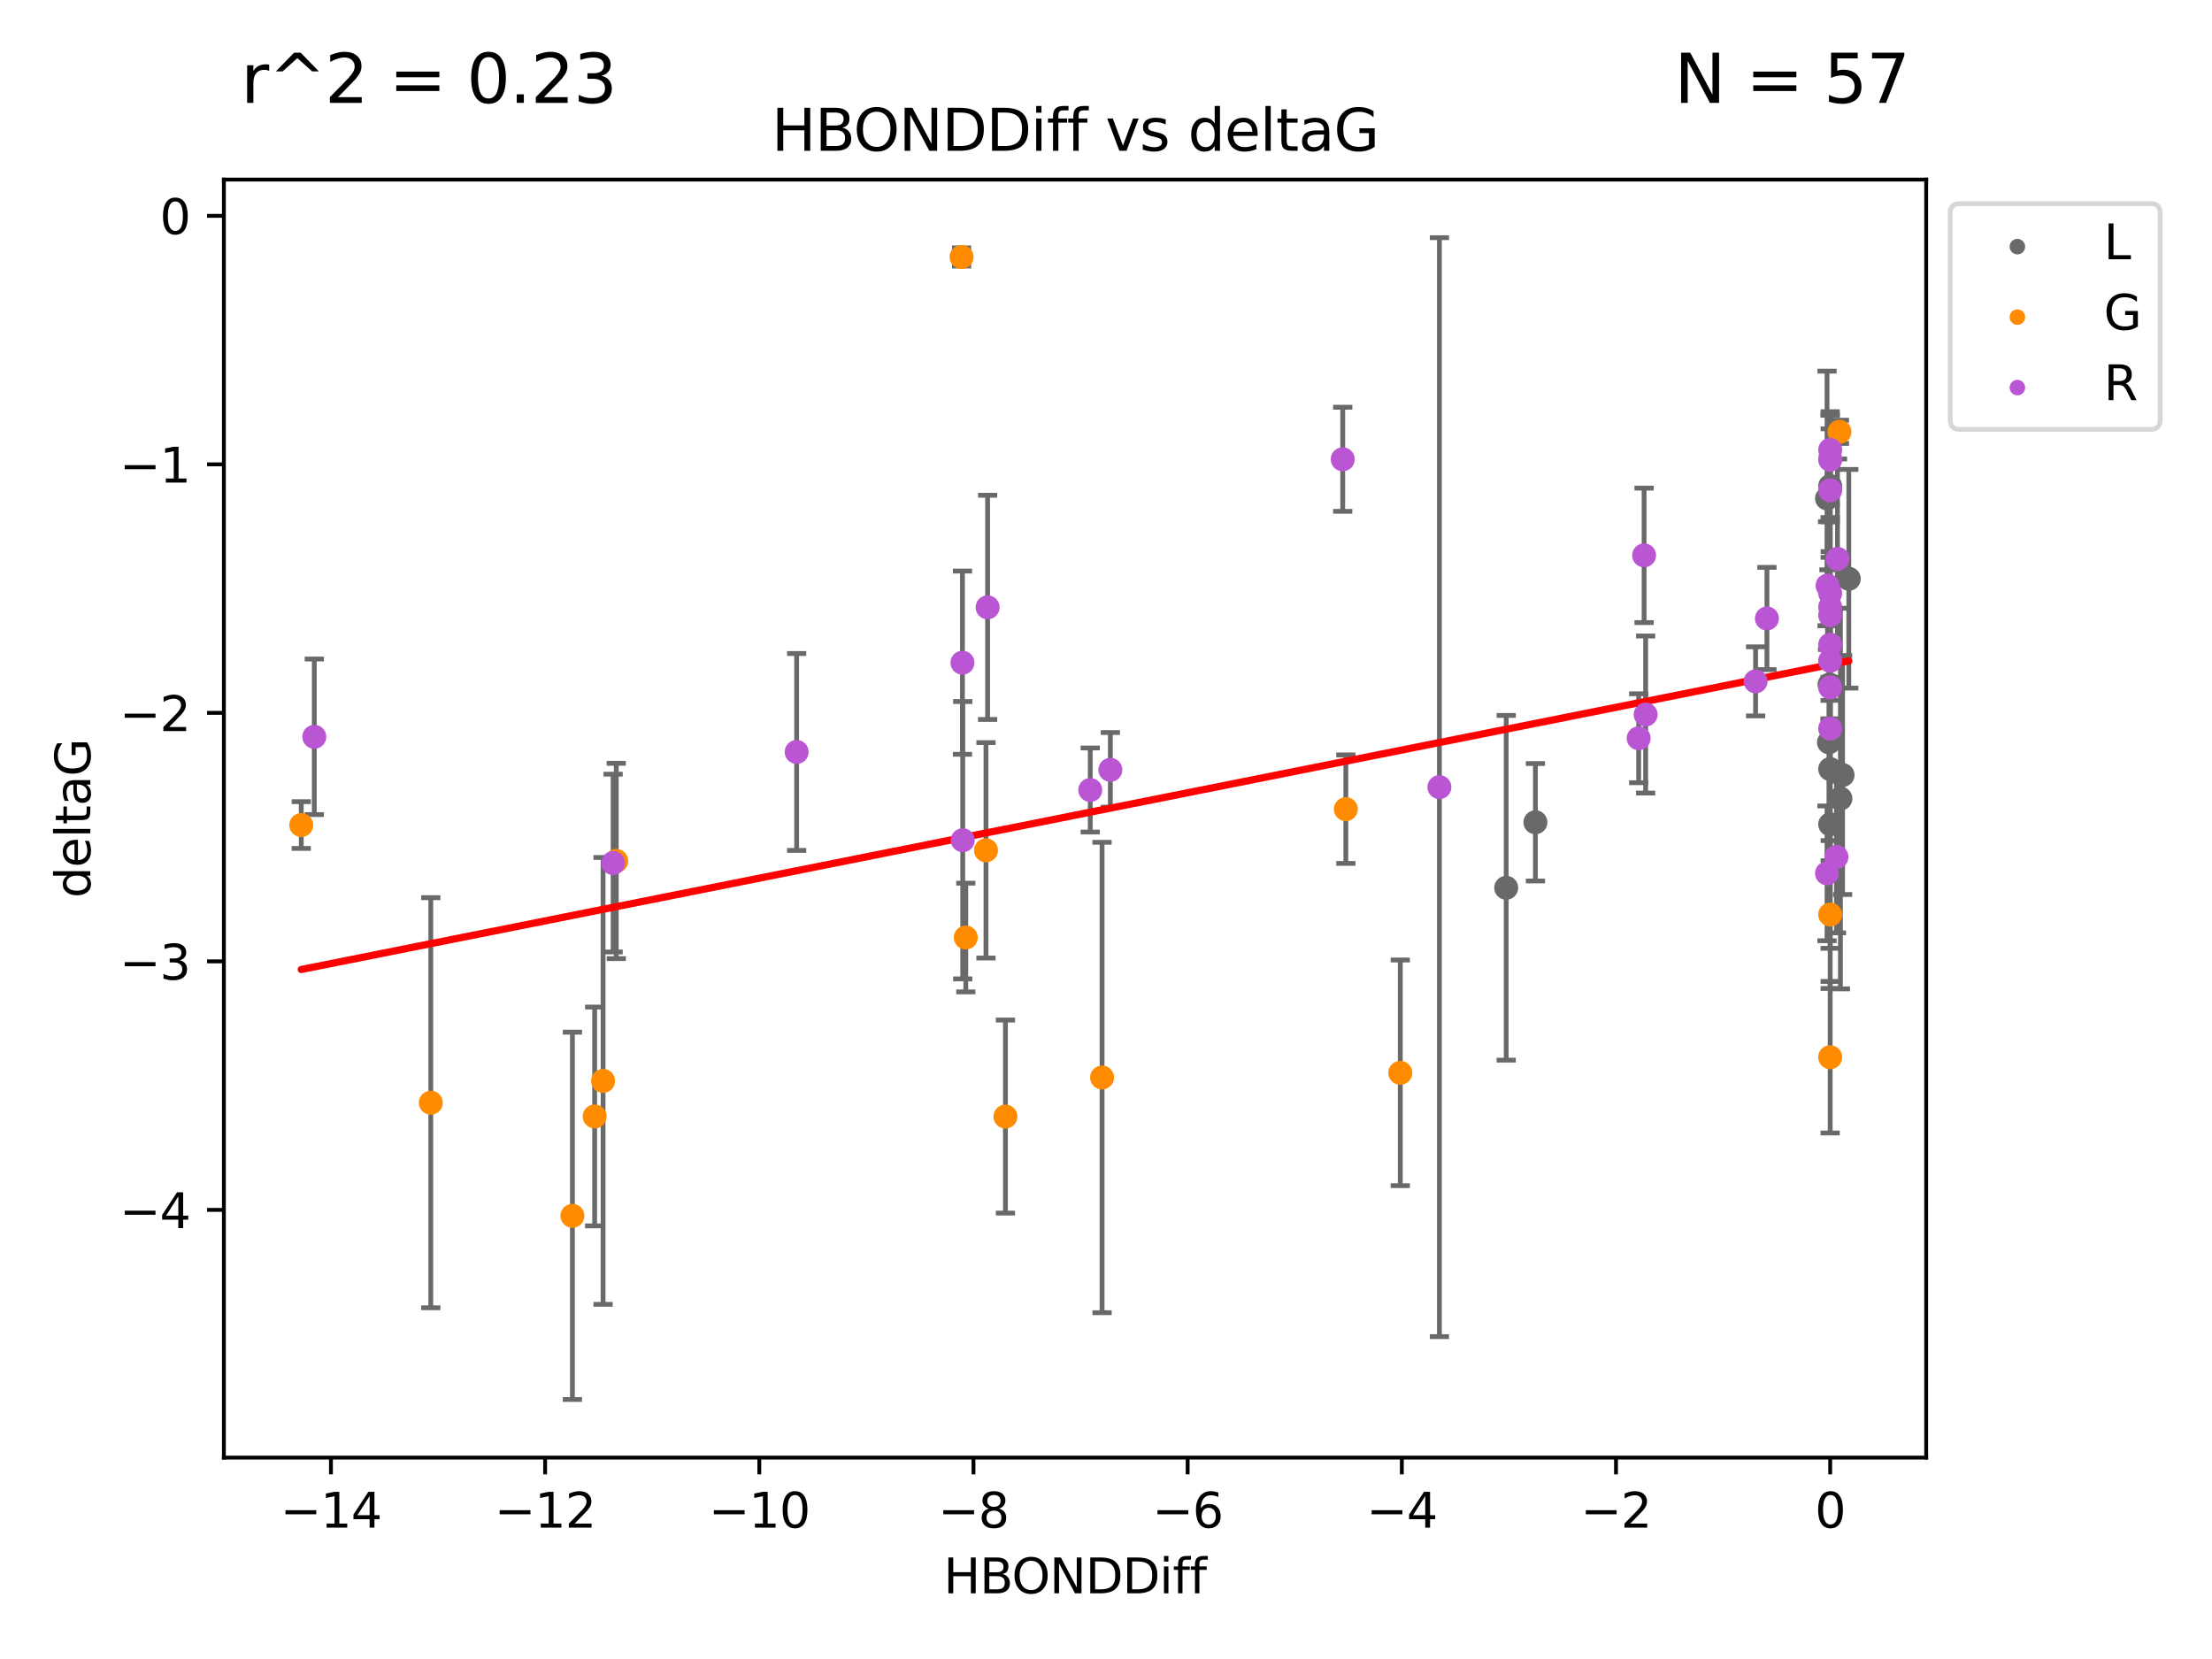 <?xml version="1.0" encoding="utf-8" standalone="no"?>
<!DOCTYPE svg PUBLIC "-//W3C//DTD SVG 1.1//EN"
  "http://www.w3.org/Graphics/SVG/1.1/DTD/svg11.dtd">
<svg xmlns:xlink="http://www.w3.org/1999/xlink" width="460.8pt" height="345.6pt" viewBox="0 0 460.8 345.6" xmlns="http://www.w3.org/2000/svg" version="1.1">
 <defs>
  <style type="text/css">*{stroke-linejoin: round; stroke-linecap: butt}</style>
 </defs>
 <g id="figure_1">
  <g id="patch_1">
   <path d="M 0 345.6 
L 460.8 345.6 
L 460.8 0 
L 0 0 
z
" style="fill: #ffffff"/>
  </g>
  <g id="axes_1">
   <g id="patch_2">
    <path d="M 46.64 303.64 
L 401.26 303.64 
L 401.26 37.411 
L 46.64 37.411 
z
" style="fill: #ffffff"/>
   </g>
   <g id="PathCollection_1">
    <defs>
     <path id="m64e6603719" d="M 0 1.118 
C 0.297 1.118 0.581 1 0.791 0.791 
C 1 0.581 1.118 0.297 1.118 0 
C 1.118 -0.297 1 -0.581 0.791 -0.791 
C 0.581 -1 0.297 -1.118 0 -1.118 
C -0.297 -1.118 -0.581 -1 -0.791 -0.791 
C -1 -0.581 -1.118 -0.297 -1.118 0 
C -1.118 0.297 -1 0.581 -0.791 0.791 
C -0.581 1 -0.297 1.118 0 1.118 
z
" style="stroke: #696969"/>
    </defs>
    <g clip-path="url(#p34707b7dec)">
     <use xlink:href="#m64e6603719" x="319.855" y="171.295" style="fill: #696969; stroke: #696969"/>
     <use xlink:href="#m64e6603719" x="381.261" y="160.206" style="fill: #696969; stroke: #696969"/>
     <use xlink:href="#m64e6603719" x="383.394" y="166.355" style="fill: #696969; stroke: #696969"/>
     <use xlink:href="#m64e6603719" x="313.771" y="184.942" style="fill: #696969; stroke: #696969"/>
     <use xlink:href="#m64e6603719" x="380.606" y="103.833" style="fill: #696969; stroke: #696969"/>
     <use xlink:href="#m64e6603719" x="381.005" y="154.643" style="fill: #696969; stroke: #696969"/>
     <use xlink:href="#m64e6603719" x="385.141" y="120.568" style="fill: #696969; stroke: #696969"/>
     <use xlink:href="#m64e6603719" x="381.261" y="171.721" style="fill: #696969; stroke: #696969"/>
     <use xlink:href="#m64e6603719" x="381.261" y="101.253" style="fill: #696969; stroke: #696969"/>
     <use xlink:href="#m64e6603719" x="381.123" y="142.601" style="fill: #696969; stroke: #696969"/>
     <use xlink:href="#m64e6603719" x="383.843" y="161.448" style="fill: #696969; stroke: #696969"/>
    </g>
   </g>
   <g id="PathCollection_2">
    <defs>
     <path id="m911e30dcdd" d="M 0 1.118 
C 0.297 1.118 0.581 1 0.791 0.791 
C 1 0.581 1.118 0.297 1.118 0 
C 1.118 -0.297 1 -0.581 0.791 -0.791 
C 0.581 -1 0.297 -1.118 0 -1.118 
C -0.297 -1.118 -0.581 -1 -0.791 -0.791 
C -1 -0.581 -1.118 -0.297 -1.118 0 
C -1.118 0.297 -1 0.581 -0.791 0.791 
C -0.581 1 -0.297 1.118 0 1.118 
z
" style="stroke: #ff8c00"/>
    </defs>
    <g clip-path="url(#p34707b7dec)">
     <use xlink:href="#m911e30dcdd" x="119.245" y="253.277" style="fill: #ff8c00; stroke: #ff8c00"/>
     <use xlink:href="#m911e30dcdd" x="89.746" y="229.715" style="fill: #ff8c00; stroke: #ff8c00"/>
     <use xlink:href="#m911e30dcdd" x="123.878" y="232.582" style="fill: #ff8c00; stroke: #ff8c00"/>
     <use xlink:href="#m911e30dcdd" x="201.193" y="195.305" style="fill: #ff8c00; stroke: #ff8c00"/>
     <use xlink:href="#m911e30dcdd" x="209.452" y="232.601" style="fill: #ff8c00; stroke: #ff8c00"/>
     <use xlink:href="#m911e30dcdd" x="205.398" y="177.138" style="fill: #ff8c00; stroke: #ff8c00"/>
     <use xlink:href="#m911e30dcdd" x="280.364" y="168.563" style="fill: #ff8c00; stroke: #ff8c00"/>
     <use xlink:href="#m911e30dcdd" x="128.38" y="179.353" style="fill: #ff8c00; stroke: #ff8c00"/>
     <use xlink:href="#m911e30dcdd" x="125.634" y="225.172" style="fill: #ff8c00; stroke: #ff8c00"/>
     <use xlink:href="#m911e30dcdd" x="229.581" y="224.464" style="fill: #ff8c00; stroke: #ff8c00"/>
     <use xlink:href="#m911e30dcdd" x="381.261" y="190.515" style="fill: #ff8c00; stroke: #ff8c00"/>
     <use xlink:href="#m911e30dcdd" x="200.312" y="53.537" style="fill: #ff8c00; stroke: #ff8c00"/>
     <use xlink:href="#m911e30dcdd" x="62.759" y="171.874" style="fill: #ff8c00; stroke: #ff8c00"/>
     <use xlink:href="#m911e30dcdd" x="291.703" y="223.491" style="fill: #ff8c00; stroke: #ff8c00"/>
     <use xlink:href="#m911e30dcdd" x="383.193" y="89.954" style="fill: #ff8c00; stroke: #ff8c00"/>
     <use xlink:href="#m911e30dcdd" x="381.261" y="220.235" style="fill: #ff8c00; stroke: #ff8c00"/>
     <use xlink:href="#m911e30dcdd" x="381.261" y="95.543" style="fill: #ff8c00; stroke: #ff8c00"/>
    </g>
   </g>
   <g id="PathCollection_3">
    <defs>
     <path id="m3fd7ccab0d" d="M 0 1.118 
C 0.297 1.118 0.581 1 0.791 0.791 
C 1 0.581 1.118 0.297 1.118 0 
C 1.118 -0.297 1 -0.581 0.791 -0.791 
C 0.581 -1 0.297 -1.118 0 -1.118 
C -0.297 -1.118 -0.581 -1 -0.791 -0.791 
C -1 -0.581 -1.118 -0.297 -1.118 0 
C -1.118 0.297 -1 0.581 -0.791 0.791 
C -0.581 1 -0.297 1.118 0 1.118 
z
" style="stroke: #ba55d3"/>
    </defs>
    <g clip-path="url(#p34707b7dec)">
     <use xlink:href="#m3fd7ccab0d" x="165.957" y="156.647" style="fill: #ba55d3; stroke: #ba55d3"/>
     <use xlink:href="#m3fd7ccab0d" x="381.261" y="151.776" style="fill: #ba55d3; stroke: #ba55d3"/>
     <use xlink:href="#m3fd7ccab0d" x="127.724" y="179.791" style="fill: #ba55d3; stroke: #ba55d3"/>
     <use xlink:href="#m3fd7ccab0d" x="205.737" y="126.523" style="fill: #ba55d3; stroke: #ba55d3"/>
     <use xlink:href="#m3fd7ccab0d" x="299.855" y="163.978" style="fill: #ba55d3; stroke: #ba55d3"/>
     <use xlink:href="#m3fd7ccab0d" x="200.557" y="175.031" style="fill: #ba55d3; stroke: #ba55d3"/>
     <use xlink:href="#m3fd7ccab0d" x="368.086" y="128.839" style="fill: #ba55d3; stroke: #ba55d3"/>
     <use xlink:href="#m3fd7ccab0d" x="381.261" y="134.289" style="fill: #ba55d3; stroke: #ba55d3"/>
     <use xlink:href="#m3fd7ccab0d" x="341.367" y="153.79" style="fill: #ba55d3; stroke: #ba55d3"/>
     <use xlink:href="#m3fd7ccab0d" x="227.12" y="164.573" style="fill: #ba55d3; stroke: #ba55d3"/>
     <use xlink:href="#m3fd7ccab0d" x="382.781" y="116.425" style="fill: #ba55d3; stroke: #ba55d3"/>
     <use xlink:href="#m3fd7ccab0d" x="279.715" y="95.678" style="fill: #ba55d3; stroke: #ba55d3"/>
     <use xlink:href="#m3fd7ccab0d" x="380.715" y="121.982" style="fill: #ba55d3; stroke: #ba55d3"/>
     <use xlink:href="#m3fd7ccab0d" x="381.261" y="143.206" style="fill: #ba55d3; stroke: #ba55d3"/>
     <use xlink:href="#m3fd7ccab0d" x="342.496" y="115.69" style="fill: #ba55d3; stroke: #ba55d3"/>
     <use xlink:href="#m3fd7ccab0d" x="382.573" y="178.529" style="fill: #ba55d3; stroke: #ba55d3"/>
     <use xlink:href="#m3fd7ccab0d" x="231.307" y="160.374" style="fill: #ba55d3; stroke: #ba55d3"/>
     <use xlink:href="#m3fd7ccab0d" x="65.476" y="153.488" style="fill: #ba55d3; stroke: #ba55d3"/>
     <use xlink:href="#m3fd7ccab0d" x="381.261" y="137.652" style="fill: #ba55d3; stroke: #ba55d3"/>
     <use xlink:href="#m3fd7ccab0d" x="381.261" y="126.465" style="fill: #ba55d3; stroke: #ba55d3"/>
     <use xlink:href="#m3fd7ccab0d" x="381.261" y="102.146" style="fill: #ba55d3; stroke: #ba55d3"/>
     <use xlink:href="#m3fd7ccab0d" x="381.261" y="95.785" style="fill: #ba55d3; stroke: #ba55d3"/>
     <use xlink:href="#m3fd7ccab0d" x="200.495" y="138.048" style="fill: #ba55d3; stroke: #ba55d3"/>
     <use xlink:href="#m3fd7ccab0d" x="365.721" y="141.938" style="fill: #ba55d3; stroke: #ba55d3"/>
     <use xlink:href="#m3fd7ccab0d" x="381.261" y="128.184" style="fill: #ba55d3; stroke: #ba55d3"/>
     <use xlink:href="#m3fd7ccab0d" x="381.261" y="123.585" style="fill: #ba55d3; stroke: #ba55d3"/>
     <use xlink:href="#m3fd7ccab0d" x="342.817" y="148.851" style="fill: #ba55d3; stroke: #ba55d3"/>
     <use xlink:href="#m3fd7ccab0d" x="380.603" y="181.934" style="fill: #ba55d3; stroke: #ba55d3"/>
     <use xlink:href="#m3fd7ccab0d" x="381.261" y="93.721" style="fill: #ba55d3; stroke: #ba55d3"/>
    </g>
   </g>
   <g id="matplotlib.axis_1">
    <g id="xtick_1">
     <g id="line2d_1">
      <defs>
       <path id="me595b48111" d="M 0 0 
L 0 3.5 
" style="stroke: #000000; stroke-width: 0.8"/>
      </defs>
      <g>
       <use xlink:href="#me595b48111" x="68.941" y="303.64" style="stroke: #000000; stroke-width: 0.8"/>
      </g>
     </g>
     <g id="text_1">
      <!-- −14 -->
      <g transform="translate(58.388 318.238)scale(0.1 -0.1)">
       <defs>
        <path id="DejaVuSans-2212" d="M 678 2272 
L 4684 2272 
L 4684 1741 
L 678 1741 
L 678 2272 
z
" transform="scale(0.016)"/>
        <path id="DejaVuSans-31" d="M 794 531 
L 1825 531 
L 1825 4091 
L 703 3866 
L 703 4441 
L 1819 4666 
L 2450 4666 
L 2450 531 
L 3481 531 
L 3481 0 
L 794 0 
L 794 531 
z
" transform="scale(0.016)"/>
        <path id="DejaVuSans-34" d="M 2419 4116 
L 825 1625 
L 2419 1625 
L 2419 4116 
z
M 2253 4666 
L 3047 4666 
L 3047 1625 
L 3713 1625 
L 3713 1100 
L 3047 1100 
L 3047 0 
L 2419 0 
L 2419 1100 
L 313 1100 
L 313 1709 
L 2253 4666 
z
" transform="scale(0.016)"/>
       </defs>
       <use xlink:href="#DejaVuSans-2212"/>
       <use xlink:href="#DejaVuSans-31" x="83.789"/>
       <use xlink:href="#DejaVuSans-34" x="147.412"/>
      </g>
     </g>
    </g>
    <g id="xtick_2">
     <g id="line2d_2">
      <g>
       <use xlink:href="#me595b48111" x="113.558" y="303.64" style="stroke: #000000; stroke-width: 0.8"/>
      </g>
     </g>
     <g id="text_2">
      <!-- −12 -->
      <g transform="translate(103.006 318.238)scale(0.1 -0.1)">
       <defs>
        <path id="DejaVuSans-32" d="M 1228 531 
L 3431 531 
L 3431 0 
L 469 0 
L 469 531 
Q 828 903 1448 1529 
Q 2069 2156 2228 2338 
Q 2531 2678 2651 2914 
Q 2772 3150 2772 3378 
Q 2772 3750 2511 3984 
Q 2250 4219 1831 4219 
Q 1534 4219 1204 4116 
Q 875 4013 500 3803 
L 500 4441 
Q 881 4594 1212 4672 
Q 1544 4750 1819 4750 
Q 2544 4750 2975 4387 
Q 3406 4025 3406 3419 
Q 3406 3131 3298 2873 
Q 3191 2616 2906 2266 
Q 2828 2175 2409 1742 
Q 1991 1309 1228 531 
z
" transform="scale(0.016)"/>
       </defs>
       <use xlink:href="#DejaVuSans-2212"/>
       <use xlink:href="#DejaVuSans-31" x="83.789"/>
       <use xlink:href="#DejaVuSans-32" x="147.412"/>
      </g>
     </g>
    </g>
    <g id="xtick_3">
     <g id="line2d_3">
      <g>
       <use xlink:href="#me595b48111" x="158.175" y="303.64" style="stroke: #000000; stroke-width: 0.8"/>
      </g>
     </g>
     <g id="text_3">
      <!-- −10 -->
      <g transform="translate(147.623 318.238)scale(0.1 -0.1)">
       <defs>
        <path id="DejaVuSans-30" d="M 2034 4250 
Q 1547 4250 1301 3770 
Q 1056 3291 1056 2328 
Q 1056 1369 1301 889 
Q 1547 409 2034 409 
Q 2525 409 2770 889 
Q 3016 1369 3016 2328 
Q 3016 3291 2770 3770 
Q 2525 4250 2034 4250 
z
M 2034 4750 
Q 2819 4750 3233 4129 
Q 3647 3509 3647 2328 
Q 3647 1150 3233 529 
Q 2819 -91 2034 -91 
Q 1250 -91 836 529 
Q 422 1150 422 2328 
Q 422 3509 836 4129 
Q 1250 4750 2034 4750 
z
" transform="scale(0.016)"/>
       </defs>
       <use xlink:href="#DejaVuSans-2212"/>
       <use xlink:href="#DejaVuSans-31" x="83.789"/>
       <use xlink:href="#DejaVuSans-30" x="147.412"/>
      </g>
     </g>
    </g>
    <g id="xtick_4">
     <g id="line2d_4">
      <g>
       <use xlink:href="#me595b48111" x="202.793" y="303.64" style="stroke: #000000; stroke-width: 0.8"/>
      </g>
     </g>
     <g id="text_4">
      <!-- −8 -->
      <g transform="translate(195.421 318.238)scale(0.1 -0.1)">
       <defs>
        <path id="DejaVuSans-38" d="M 2034 2216 
Q 1584 2216 1326 1975 
Q 1069 1734 1069 1313 
Q 1069 891 1326 650 
Q 1584 409 2034 409 
Q 2484 409 2743 651 
Q 3003 894 3003 1313 
Q 3003 1734 2745 1975 
Q 2488 2216 2034 2216 
z
M 1403 2484 
Q 997 2584 770 2862 
Q 544 3141 544 3541 
Q 544 4100 942 4425 
Q 1341 4750 2034 4750 
Q 2731 4750 3128 4425 
Q 3525 4100 3525 3541 
Q 3525 3141 3298 2862 
Q 3072 2584 2669 2484 
Q 3125 2378 3379 2068 
Q 3634 1759 3634 1313 
Q 3634 634 3220 271 
Q 2806 -91 2034 -91 
Q 1263 -91 848 271 
Q 434 634 434 1313 
Q 434 1759 690 2068 
Q 947 2378 1403 2484 
z
M 1172 3481 
Q 1172 3119 1398 2916 
Q 1625 2713 2034 2713 
Q 2441 2713 2670 2916 
Q 2900 3119 2900 3481 
Q 2900 3844 2670 4047 
Q 2441 4250 2034 4250 
Q 1625 4250 1398 4047 
Q 1172 3844 1172 3481 
z
" transform="scale(0.016)"/>
       </defs>
       <use xlink:href="#DejaVuSans-2212"/>
       <use xlink:href="#DejaVuSans-38" x="83.789"/>
      </g>
     </g>
    </g>
    <g id="xtick_5">
     <g id="line2d_5">
      <g>
       <use xlink:href="#me595b48111" x="247.41" y="303.64" style="stroke: #000000; stroke-width: 0.8"/>
      </g>
     </g>
     <g id="text_5">
      <!-- −6 -->
      <g transform="translate(240.039 318.238)scale(0.1 -0.1)">
       <defs>
        <path id="DejaVuSans-36" d="M 2113 2584 
Q 1688 2584 1439 2293 
Q 1191 2003 1191 1497 
Q 1191 994 1439 701 
Q 1688 409 2113 409 
Q 2538 409 2786 701 
Q 3034 994 3034 1497 
Q 3034 2003 2786 2293 
Q 2538 2584 2113 2584 
z
M 3366 4563 
L 3366 3988 
Q 3128 4100 2886 4159 
Q 2644 4219 2406 4219 
Q 1781 4219 1451 3797 
Q 1122 3375 1075 2522 
Q 1259 2794 1537 2939 
Q 1816 3084 2150 3084 
Q 2853 3084 3261 2657 
Q 3669 2231 3669 1497 
Q 3669 778 3244 343 
Q 2819 -91 2113 -91 
Q 1303 -91 875 529 
Q 447 1150 447 2328 
Q 447 3434 972 4092 
Q 1497 4750 2381 4750 
Q 2619 4750 2861 4703 
Q 3103 4656 3366 4563 
z
" transform="scale(0.016)"/>
       </defs>
       <use xlink:href="#DejaVuSans-2212"/>
       <use xlink:href="#DejaVuSans-36" x="83.789"/>
      </g>
     </g>
    </g>
    <g id="xtick_6">
     <g id="line2d_6">
      <g>
       <use xlink:href="#me595b48111" x="292.027" y="303.64" style="stroke: #000000; stroke-width: 0.8"/>
      </g>
     </g>
     <g id="text_6">
      <!-- −4 -->
      <g transform="translate(284.656 318.238)scale(0.1 -0.1)">
       <use xlink:href="#DejaVuSans-2212"/>
       <use xlink:href="#DejaVuSans-34" x="83.789"/>
      </g>
     </g>
    </g>
    <g id="xtick_7">
     <g id="line2d_7">
      <g>
       <use xlink:href="#me595b48111" x="336.644" y="303.64" style="stroke: #000000; stroke-width: 0.8"/>
      </g>
     </g>
     <g id="text_7">
      <!-- −2 -->
      <g transform="translate(329.273 318.238)scale(0.1 -0.1)">
       <use xlink:href="#DejaVuSans-2212"/>
       <use xlink:href="#DejaVuSans-32" x="83.789"/>
      </g>
     </g>
    </g>
    <g id="xtick_8">
     <g id="line2d_8">
      <g>
       <use xlink:href="#me595b48111" x="381.261" y="303.64" style="stroke: #000000; stroke-width: 0.8"/>
      </g>
     </g>
     <g id="text_8">
      <!-- 0 -->
      <g transform="translate(378.08 318.238)scale(0.1 -0.1)">
       <use xlink:href="#DejaVuSans-30"/>
      </g>
     </g>
    </g>
    <g id="text_9">
     <!-- HBONDDiff -->
     <g transform="translate(196.561 331.917)scale(0.1 -0.1)">
      <defs>
       <path id="DejaVuSans-48" d="M 628 4666 
L 1259 4666 
L 1259 2753 
L 3553 2753 
L 3553 4666 
L 4184 4666 
L 4184 0 
L 3553 0 
L 3553 2222 
L 1259 2222 
L 1259 0 
L 628 0 
L 628 4666 
z
" transform="scale(0.016)"/>
       <path id="DejaVuSans-42" d="M 1259 2228 
L 1259 519 
L 2272 519 
Q 2781 519 3026 730 
Q 3272 941 3272 1375 
Q 3272 1813 3026 2020 
Q 2781 2228 2272 2228 
L 1259 2228 
z
M 1259 4147 
L 1259 2741 
L 2194 2741 
Q 2656 2741 2882 2914 
Q 3109 3088 3109 3444 
Q 3109 3797 2882 3972 
Q 2656 4147 2194 4147 
L 1259 4147 
z
M 628 4666 
L 2241 4666 
Q 2963 4666 3353 4366 
Q 3744 4066 3744 3513 
Q 3744 3084 3544 2831 
Q 3344 2578 2956 2516 
Q 3422 2416 3680 2098 
Q 3938 1781 3938 1306 
Q 3938 681 3513 340 
Q 3088 0 2303 0 
L 628 0 
L 628 4666 
z
" transform="scale(0.016)"/>
       <path id="DejaVuSans-4f" d="M 2522 4238 
Q 1834 4238 1429 3725 
Q 1025 3213 1025 2328 
Q 1025 1447 1429 934 
Q 1834 422 2522 422 
Q 3209 422 3611 934 
Q 4013 1447 4013 2328 
Q 4013 3213 3611 3725 
Q 3209 4238 2522 4238 
z
M 2522 4750 
Q 3503 4750 4090 4092 
Q 4678 3434 4678 2328 
Q 4678 1225 4090 567 
Q 3503 -91 2522 -91 
Q 1538 -91 948 565 
Q 359 1222 359 2328 
Q 359 3434 948 4092 
Q 1538 4750 2522 4750 
z
" transform="scale(0.016)"/>
       <path id="DejaVuSans-4e" d="M 628 4666 
L 1478 4666 
L 3547 763 
L 3547 4666 
L 4159 4666 
L 4159 0 
L 3309 0 
L 1241 3903 
L 1241 0 
L 628 0 
L 628 4666 
z
" transform="scale(0.016)"/>
       <path id="DejaVuSans-44" d="M 1259 4147 
L 1259 519 
L 2022 519 
Q 2988 519 3436 956 
Q 3884 1394 3884 2338 
Q 3884 3275 3436 3711 
Q 2988 4147 2022 4147 
L 1259 4147 
z
M 628 4666 
L 1925 4666 
Q 3281 4666 3915 4102 
Q 4550 3538 4550 2338 
Q 4550 1131 3912 565 
Q 3275 0 1925 0 
L 628 0 
L 628 4666 
z
" transform="scale(0.016)"/>
       <path id="DejaVuSans-69" d="M 603 3500 
L 1178 3500 
L 1178 0 
L 603 0 
L 603 3500 
z
M 603 4863 
L 1178 4863 
L 1178 4134 
L 603 4134 
L 603 4863 
z
" transform="scale(0.016)"/>
       <path id="DejaVuSans-66" d="M 2375 4863 
L 2375 4384 
L 1825 4384 
Q 1516 4384 1395 4259 
Q 1275 4134 1275 3809 
L 1275 3500 
L 2222 3500 
L 2222 3053 
L 1275 3053 
L 1275 0 
L 697 0 
L 697 3053 
L 147 3053 
L 147 3500 
L 697 3500 
L 697 3744 
Q 697 4328 969 4595 
Q 1241 4863 1831 4863 
L 2375 4863 
z
" transform="scale(0.016)"/>
      </defs>
      <use xlink:href="#DejaVuSans-48"/>
      <use xlink:href="#DejaVuSans-42" x="75.195"/>
      <use xlink:href="#DejaVuSans-4f" x="142.049"/>
      <use xlink:href="#DejaVuSans-4e" x="220.76"/>
      <use xlink:href="#DejaVuSans-44" x="295.564"/>
      <use xlink:href="#DejaVuSans-44" x="372.566"/>
      <use xlink:href="#DejaVuSans-69" x="449.568"/>
      <use xlink:href="#DejaVuSans-66" x="477.352"/>
      <use xlink:href="#DejaVuSans-66" x="512.557"/>
     </g>
    </g>
   </g>
   <g id="matplotlib.axis_2">
    <g id="ytick_1">
     <g id="line2d_9">
      <defs>
       <path id="m5683c1b500" d="M 0 0 
L -3.5 0 
" style="stroke: #000000; stroke-width: 0.8"/>
      </defs>
      <g>
       <use xlink:href="#m5683c1b500" x="46.64" y="252.039" style="stroke: #000000; stroke-width: 0.8"/>
      </g>
     </g>
     <g id="text_10">
      <!-- −4 -->
      <g transform="translate(24.898 255.839)scale(0.1 -0.1)">
       <use xlink:href="#DejaVuSans-2212"/>
       <use xlink:href="#DejaVuSans-34" x="83.789"/>
      </g>
     </g>
    </g>
    <g id="ytick_2">
     <g id="line2d_10">
      <g>
       <use xlink:href="#m5683c1b500" x="46.64" y="200.27" style="stroke: #000000; stroke-width: 0.8"/>
      </g>
     </g>
     <g id="text_11">
      <!-- −3 -->
      <g transform="translate(24.898 204.069)scale(0.1 -0.1)">
       <defs>
        <path id="DejaVuSans-33" d="M 2597 2516 
Q 3050 2419 3304 2112 
Q 3559 1806 3559 1356 
Q 3559 666 3084 287 
Q 2609 -91 1734 -91 
Q 1441 -91 1130 -33 
Q 819 25 488 141 
L 488 750 
Q 750 597 1062 519 
Q 1375 441 1716 441 
Q 2309 441 2620 675 
Q 2931 909 2931 1356 
Q 2931 1769 2642 2001 
Q 2353 2234 1838 2234 
L 1294 2234 
L 1294 2753 
L 1863 2753 
Q 2328 2753 2575 2939 
Q 2822 3125 2822 3475 
Q 2822 3834 2567 4026 
Q 2313 4219 1838 4219 
Q 1578 4219 1281 4162 
Q 984 4106 628 3988 
L 628 4550 
Q 988 4650 1302 4700 
Q 1616 4750 1894 4750 
Q 2613 4750 3031 4423 
Q 3450 4097 3450 3541 
Q 3450 3153 3228 2886 
Q 3006 2619 2597 2516 
z
" transform="scale(0.016)"/>
       </defs>
       <use xlink:href="#DejaVuSans-2212"/>
       <use xlink:href="#DejaVuSans-33" x="83.789"/>
      </g>
     </g>
    </g>
    <g id="ytick_3">
     <g id="line2d_11">
      <g>
       <use xlink:href="#m5683c1b500" x="46.64" y="148.501" style="stroke: #000000; stroke-width: 0.8"/>
      </g>
     </g>
     <g id="text_12">
      <!-- −2 -->
      <g transform="translate(24.898 152.3)scale(0.1 -0.1)">
       <use xlink:href="#DejaVuSans-2212"/>
       <use xlink:href="#DejaVuSans-32" x="83.789"/>
      </g>
     </g>
    </g>
    <g id="ytick_4">
     <g id="line2d_12">
      <g>
       <use xlink:href="#m5683c1b500" x="46.64" y="96.732" style="stroke: #000000; stroke-width: 0.8"/>
      </g>
     </g>
     <g id="text_13">
      <!-- −1 -->
      <g transform="translate(24.898 100.531)scale(0.1 -0.1)">
       <use xlink:href="#DejaVuSans-2212"/>
       <use xlink:href="#DejaVuSans-31" x="83.789"/>
      </g>
     </g>
    </g>
    <g id="ytick_5">
     <g id="line2d_13">
      <g>
       <use xlink:href="#m5683c1b500" x="46.64" y="44.962" style="stroke: #000000; stroke-width: 0.8"/>
      </g>
     </g>
     <g id="text_14">
      <!-- 0 -->
      <g transform="translate(33.278 48.762)scale(0.1 -0.1)">
       <use xlink:href="#DejaVuSans-30"/>
      </g>
     </g>
    </g>
    <g id="text_15">
     <!-- deltaG -->
     <g transform="translate(18.818 187.064)rotate(-90)scale(0.1 -0.1)">
      <defs>
       <path id="DejaVuSans-64" d="M 2906 2969 
L 2906 4863 
L 3481 4863 
L 3481 0 
L 2906 0 
L 2906 525 
Q 2725 213 2448 61 
Q 2172 -91 1784 -91 
Q 1150 -91 751 415 
Q 353 922 353 1747 
Q 353 2572 751 3078 
Q 1150 3584 1784 3584 
Q 2172 3584 2448 3432 
Q 2725 3281 2906 2969 
z
M 947 1747 
Q 947 1113 1208 752 
Q 1469 391 1925 391 
Q 2381 391 2643 752 
Q 2906 1113 2906 1747 
Q 2906 2381 2643 2742 
Q 2381 3103 1925 3103 
Q 1469 3103 1208 2742 
Q 947 2381 947 1747 
z
" transform="scale(0.016)"/>
       <path id="DejaVuSans-65" d="M 3597 1894 
L 3597 1613 
L 953 1613 
Q 991 1019 1311 708 
Q 1631 397 2203 397 
Q 2534 397 2845 478 
Q 3156 559 3463 722 
L 3463 178 
Q 3153 47 2828 -22 
Q 2503 -91 2169 -91 
Q 1331 -91 842 396 
Q 353 884 353 1716 
Q 353 2575 817 3079 
Q 1281 3584 2069 3584 
Q 2775 3584 3186 3129 
Q 3597 2675 3597 1894 
z
M 3022 2063 
Q 3016 2534 2758 2815 
Q 2500 3097 2075 3097 
Q 1594 3097 1305 2825 
Q 1016 2553 972 2059 
L 3022 2063 
z
" transform="scale(0.016)"/>
       <path id="DejaVuSans-6c" d="M 603 4863 
L 1178 4863 
L 1178 0 
L 603 0 
L 603 4863 
z
" transform="scale(0.016)"/>
       <path id="DejaVuSans-74" d="M 1172 4494 
L 1172 3500 
L 2356 3500 
L 2356 3053 
L 1172 3053 
L 1172 1153 
Q 1172 725 1289 603 
Q 1406 481 1766 481 
L 2356 481 
L 2356 0 
L 1766 0 
Q 1100 0 847 248 
Q 594 497 594 1153 
L 594 3053 
L 172 3053 
L 172 3500 
L 594 3500 
L 594 4494 
L 1172 4494 
z
" transform="scale(0.016)"/>
       <path id="DejaVuSans-61" d="M 2194 1759 
Q 1497 1759 1228 1600 
Q 959 1441 959 1056 
Q 959 750 1161 570 
Q 1363 391 1709 391 
Q 2188 391 2477 730 
Q 2766 1069 2766 1631 
L 2766 1759 
L 2194 1759 
z
M 3341 1997 
L 3341 0 
L 2766 0 
L 2766 531 
Q 2569 213 2275 61 
Q 1981 -91 1556 -91 
Q 1019 -91 701 211 
Q 384 513 384 1019 
Q 384 1609 779 1909 
Q 1175 2209 1959 2209 
L 2766 2209 
L 2766 2266 
Q 2766 2663 2505 2880 
Q 2244 3097 1772 3097 
Q 1472 3097 1187 3025 
Q 903 2953 641 2809 
L 641 3341 
Q 956 3463 1253 3523 
Q 1550 3584 1831 3584 
Q 2591 3584 2966 3190 
Q 3341 2797 3341 1997 
z
" transform="scale(0.016)"/>
       <path id="DejaVuSans-47" d="M 3809 666 
L 3809 1919 
L 2778 1919 
L 2778 2438 
L 4434 2438 
L 4434 434 
Q 4069 175 3628 42 
Q 3188 -91 2688 -91 
Q 1594 -91 976 548 
Q 359 1188 359 2328 
Q 359 3472 976 4111 
Q 1594 4750 2688 4750 
Q 3144 4750 3555 4637 
Q 3966 4525 4313 4306 
L 4313 3634 
Q 3963 3931 3569 4081 
Q 3175 4231 2741 4231 
Q 1884 4231 1454 3753 
Q 1025 3275 1025 2328 
Q 1025 1384 1454 906 
Q 1884 428 2741 428 
Q 3075 428 3337 486 
Q 3600 544 3809 666 
z
" transform="scale(0.016)"/>
      </defs>
      <use xlink:href="#DejaVuSans-64"/>
      <use xlink:href="#DejaVuSans-65" x="63.477"/>
      <use xlink:href="#DejaVuSans-6c" x="125"/>
      <use xlink:href="#DejaVuSans-74" x="152.783"/>
      <use xlink:href="#DejaVuSans-61" x="191.992"/>
      <use xlink:href="#DejaVuSans-47" x="253.271"/>
     </g>
    </g>
   </g>
   <g id="LineCollection_1">
    <path d="M 319.855 183.524 
L 319.855 159.065 
" clip-path="url(#p34707b7dec)" style="fill: none; stroke: #696969"/>
    <path d="M 381.261 179.315 
L 381.261 141.098 
" clip-path="url(#p34707b7dec)" style="fill: none; stroke: #696969"/>
    <path d="M 383.394 206.006 
L 383.394 126.704 
" clip-path="url(#p34707b7dec)" style="fill: none; stroke: #696969"/>
    <path d="M 313.771 220.845 
L 313.771 149.038 
" clip-path="url(#p34707b7dec)" style="fill: none; stroke: #696969"/>
    <path d="M 380.606 130.35 
L 380.606 77.316 
" clip-path="url(#p34707b7dec)" style="fill: none; stroke: #696969"/>
    <path d="M 381.005 190.591 
L 381.005 118.695 
" clip-path="url(#p34707b7dec)" style="fill: none; stroke: #696969"/>
    <path d="M 385.141 143.338 
L 385.141 97.797 
" clip-path="url(#p34707b7dec)" style="fill: none; stroke: #696969"/>
    <path d="M 381.261 197.544 
L 381.261 145.898 
" clip-path="url(#p34707b7dec)" style="fill: none; stroke: #696969"/>
    <path d="M 381.261 116.1 
L 381.261 86.406 
" clip-path="url(#p34707b7dec)" style="fill: none; stroke: #696969"/>
    <path d="M 381.123 182.081 
L 381.123 103.122 
" clip-path="url(#p34707b7dec)" style="fill: none; stroke: #696969"/>
    <path d="M 383.843 186.343 
L 383.843 136.554 
" clip-path="url(#p34707b7dec)" style="fill: none; stroke: #696969"/>
   </g>
   <g id="line2d_14">
    <defs>
     <path id="m20794ac424" d="M 2 0 
L -2 -0 
" style="stroke: #696969"/>
    </defs>
    <g clip-path="url(#p34707b7dec)">
     <use xlink:href="#m20794ac424" x="319.855" y="183.524" style="fill: #696969; stroke: #696969"/>
     <use xlink:href="#m20794ac424" x="381.261" y="179.315" style="fill: #696969; stroke: #696969"/>
     <use xlink:href="#m20794ac424" x="383.394" y="206.006" style="fill: #696969; stroke: #696969"/>
     <use xlink:href="#m20794ac424" x="313.771" y="220.845" style="fill: #696969; stroke: #696969"/>
     <use xlink:href="#m20794ac424" x="380.606" y="130.35" style="fill: #696969; stroke: #696969"/>
     <use xlink:href="#m20794ac424" x="381.005" y="190.591" style="fill: #696969; stroke: #696969"/>
     <use xlink:href="#m20794ac424" x="385.141" y="143.338" style="fill: #696969; stroke: #696969"/>
     <use xlink:href="#m20794ac424" x="381.261" y="197.544" style="fill: #696969; stroke: #696969"/>
     <use xlink:href="#m20794ac424" x="381.261" y="116.1" style="fill: #696969; stroke: #696969"/>
     <use xlink:href="#m20794ac424" x="381.123" y="182.081" style="fill: #696969; stroke: #696969"/>
     <use xlink:href="#m20794ac424" x="383.843" y="186.343" style="fill: #696969; stroke: #696969"/>
    </g>
   </g>
   <g id="line2d_15">
    <g clip-path="url(#p34707b7dec)">
     <use xlink:href="#m20794ac424" x="319.855" y="159.065" style="fill: #696969; stroke: #696969"/>
     <use xlink:href="#m20794ac424" x="381.261" y="141.098" style="fill: #696969; stroke: #696969"/>
     <use xlink:href="#m20794ac424" x="383.394" y="126.704" style="fill: #696969; stroke: #696969"/>
     <use xlink:href="#m20794ac424" x="313.771" y="149.038" style="fill: #696969; stroke: #696969"/>
     <use xlink:href="#m20794ac424" x="380.606" y="77.316" style="fill: #696969; stroke: #696969"/>
     <use xlink:href="#m20794ac424" x="381.005" y="118.695" style="fill: #696969; stroke: #696969"/>
     <use xlink:href="#m20794ac424" x="385.141" y="97.797" style="fill: #696969; stroke: #696969"/>
     <use xlink:href="#m20794ac424" x="381.261" y="145.898" style="fill: #696969; stroke: #696969"/>
     <use xlink:href="#m20794ac424" x="381.261" y="86.406" style="fill: #696969; stroke: #696969"/>
     <use xlink:href="#m20794ac424" x="381.123" y="103.122" style="fill: #696969; stroke: #696969"/>
     <use xlink:href="#m20794ac424" x="383.843" y="136.554" style="fill: #696969; stroke: #696969"/>
    </g>
   </g>
   <g id="LineCollection_2">
    <path d="M 119.245 291.539 
L 119.245 215.016 
" clip-path="url(#p34707b7dec)" style="fill: none; stroke: #696969"/>
    <path d="M 89.746 272.433 
L 89.746 186.997 
" clip-path="url(#p34707b7dec)" style="fill: none; stroke: #696969"/>
    <path d="M 123.878 255.374 
L 123.878 209.79 
" clip-path="url(#p34707b7dec)" style="fill: none; stroke: #696969"/>
    <path d="M 201.193 206.628 
L 201.193 183.982 
" clip-path="url(#p34707b7dec)" style="fill: none; stroke: #696969"/>
    <path d="M 209.452 252.705 
L 209.452 212.497 
" clip-path="url(#p34707b7dec)" style="fill: none; stroke: #696969"/>
    <path d="M 205.398 199.574 
L 205.398 154.702 
" clip-path="url(#p34707b7dec)" style="fill: none; stroke: #696969"/>
    <path d="M 280.364 179.865 
L 280.364 157.261 
" clip-path="url(#p34707b7dec)" style="fill: none; stroke: #696969"/>
    <path d="M 128.38 199.698 
L 128.38 159.008 
" clip-path="url(#p34707b7dec)" style="fill: none; stroke: #696969"/>
    <path d="M 125.634 271.717 
L 125.634 178.627 
" clip-path="url(#p34707b7dec)" style="fill: none; stroke: #696969"/>
    <path d="M 229.581 273.459 
L 229.581 175.47 
" clip-path="url(#p34707b7dec)" style="fill: none; stroke: #696969"/>
    <path d="M 381.261 205.919 
L 381.261 175.11 
" clip-path="url(#p34707b7dec)" style="fill: none; stroke: #696969"/>
    <path d="M 200.312 55.429 
L 200.312 51.644 
" clip-path="url(#p34707b7dec)" style="fill: none; stroke: #696969"/>
    <path d="M 62.759 176.746 
L 62.759 167.002 
" clip-path="url(#p34707b7dec)" style="fill: none; stroke: #696969"/>
    <path d="M 291.703 246.995 
L 291.703 199.988 
" clip-path="url(#p34707b7dec)" style="fill: none; stroke: #696969"/>
    <path d="M 383.193 92.372 
L 383.193 87.537 
" clip-path="url(#p34707b7dec)" style="fill: none; stroke: #696969"/>
    <path d="M 381.261 236.023 
L 381.261 204.447 
" clip-path="url(#p34707b7dec)" style="fill: none; stroke: #696969"/>
    <path d="M 381.261 101.758 
L 381.261 89.327 
" clip-path="url(#p34707b7dec)" style="fill: none; stroke: #696969"/>
   </g>
   <g id="line2d_16">
    <g clip-path="url(#p34707b7dec)">
     <use xlink:href="#m20794ac424" x="119.245" y="291.539" style="fill: #696969; stroke: #696969"/>
     <use xlink:href="#m20794ac424" x="89.746" y="272.433" style="fill: #696969; stroke: #696969"/>
     <use xlink:href="#m20794ac424" x="123.878" y="255.374" style="fill: #696969; stroke: #696969"/>
     <use xlink:href="#m20794ac424" x="201.193" y="206.628" style="fill: #696969; stroke: #696969"/>
     <use xlink:href="#m20794ac424" x="209.452" y="252.705" style="fill: #696969; stroke: #696969"/>
     <use xlink:href="#m20794ac424" x="205.398" y="199.574" style="fill: #696969; stroke: #696969"/>
     <use xlink:href="#m20794ac424" x="280.364" y="179.865" style="fill: #696969; stroke: #696969"/>
     <use xlink:href="#m20794ac424" x="128.38" y="199.698" style="fill: #696969; stroke: #696969"/>
     <use xlink:href="#m20794ac424" x="125.634" y="271.717" style="fill: #696969; stroke: #696969"/>
     <use xlink:href="#m20794ac424" x="229.581" y="273.459" style="fill: #696969; stroke: #696969"/>
     <use xlink:href="#m20794ac424" x="381.261" y="205.919" style="fill: #696969; stroke: #696969"/>
     <use xlink:href="#m20794ac424" x="200.312" y="55.429" style="fill: #696969; stroke: #696969"/>
     <use xlink:href="#m20794ac424" x="62.759" y="176.746" style="fill: #696969; stroke: #696969"/>
     <use xlink:href="#m20794ac424" x="291.703" y="246.995" style="fill: #696969; stroke: #696969"/>
     <use xlink:href="#m20794ac424" x="383.193" y="92.372" style="fill: #696969; stroke: #696969"/>
     <use xlink:href="#m20794ac424" x="381.261" y="236.023" style="fill: #696969; stroke: #696969"/>
     <use xlink:href="#m20794ac424" x="381.261" y="101.758" style="fill: #696969; stroke: #696969"/>
    </g>
   </g>
   <g id="line2d_17">
    <g clip-path="url(#p34707b7dec)">
     <use xlink:href="#m20794ac424" x="119.245" y="215.016" style="fill: #696969; stroke: #696969"/>
     <use xlink:href="#m20794ac424" x="89.746" y="186.997" style="fill: #696969; stroke: #696969"/>
     <use xlink:href="#m20794ac424" x="123.878" y="209.79" style="fill: #696969; stroke: #696969"/>
     <use xlink:href="#m20794ac424" x="201.193" y="183.982" style="fill: #696969; stroke: #696969"/>
     <use xlink:href="#m20794ac424" x="209.452" y="212.497" style="fill: #696969; stroke: #696969"/>
     <use xlink:href="#m20794ac424" x="205.398" y="154.702" style="fill: #696969; stroke: #696969"/>
     <use xlink:href="#m20794ac424" x="280.364" y="157.261" style="fill: #696969; stroke: #696969"/>
     <use xlink:href="#m20794ac424" x="128.38" y="159.008" style="fill: #696969; stroke: #696969"/>
     <use xlink:href="#m20794ac424" x="125.634" y="178.627" style="fill: #696969; stroke: #696969"/>
     <use xlink:href="#m20794ac424" x="229.581" y="175.47" style="fill: #696969; stroke: #696969"/>
     <use xlink:href="#m20794ac424" x="381.261" y="175.11" style="fill: #696969; stroke: #696969"/>
     <use xlink:href="#m20794ac424" x="200.312" y="51.644" style="fill: #696969; stroke: #696969"/>
     <use xlink:href="#m20794ac424" x="62.759" y="167.002" style="fill: #696969; stroke: #696969"/>
     <use xlink:href="#m20794ac424" x="291.703" y="199.988" style="fill: #696969; stroke: #696969"/>
     <use xlink:href="#m20794ac424" x="383.193" y="87.537" style="fill: #696969; stroke: #696969"/>
     <use xlink:href="#m20794ac424" x="381.261" y="204.447" style="fill: #696969; stroke: #696969"/>
     <use xlink:href="#m20794ac424" x="381.261" y="89.327" style="fill: #696969; stroke: #696969"/>
    </g>
   </g>
   <g id="LineCollection_3">
    <path d="M 165.957 177.155 
L 165.957 136.139 
" clip-path="url(#p34707b7dec)" style="fill: none; stroke: #696969"/>
    <path d="M 381.261 153.819 
L 381.261 149.734 
" clip-path="url(#p34707b7dec)" style="fill: none; stroke: #696969"/>
    <path d="M 127.724 198.308 
L 127.724 161.273 
" clip-path="url(#p34707b7dec)" style="fill: none; stroke: #696969"/>
    <path d="M 205.737 149.875 
L 205.737 103.171 
" clip-path="url(#p34707b7dec)" style="fill: none; stroke: #696969"/>
    <path d="M 299.855 278.443 
L 299.855 49.513 
" clip-path="url(#p34707b7dec)" style="fill: none; stroke: #696969"/>
    <path d="M 200.557 203.92 
L 200.557 146.142 
" clip-path="url(#p34707b7dec)" style="fill: none; stroke: #696969"/>
    <path d="M 368.086 139.485 
L 368.086 118.194 
" clip-path="url(#p34707b7dec)" style="fill: none; stroke: #696969"/>
    <path d="M 381.261 138.374 
L 381.261 130.204 
" clip-path="url(#p34707b7dec)" style="fill: none; stroke: #696969"/>
    <path d="M 341.367 163.055 
L 341.367 144.525 
" clip-path="url(#p34707b7dec)" style="fill: none; stroke: #696969"/>
    <path d="M 227.12 173.325 
L 227.12 155.821 
" clip-path="url(#p34707b7dec)" style="fill: none; stroke: #696969"/>
    <path d="M 382.781 137.238 
L 382.781 95.611 
" clip-path="url(#p34707b7dec)" style="fill: none; stroke: #696969"/>
    <path d="M 279.715 106.518 
L 279.715 84.838 
" clip-path="url(#p34707b7dec)" style="fill: none; stroke: #696969"/>
    <path d="M 380.715 135.291 
L 380.715 108.672 
" clip-path="url(#p34707b7dec)" style="fill: none; stroke: #696969"/>
    <path d="M 381.261 160.373 
L 381.261 126.039 
" clip-path="url(#p34707b7dec)" style="fill: none; stroke: #696969"/>
    <path d="M 342.496 129.696 
L 342.496 101.685 
" clip-path="url(#p34707b7dec)" style="fill: none; stroke: #696969"/>
    <path d="M 382.573 194.325 
L 382.573 162.734 
" clip-path="url(#p34707b7dec)" style="fill: none; stroke: #696969"/>
    <path d="M 231.307 168.149 
L 231.307 152.599 
" clip-path="url(#p34707b7dec)" style="fill: none; stroke: #696969"/>
    <path d="M 65.476 169.688 
L 65.476 137.288 
" clip-path="url(#p34707b7dec)" style="fill: none; stroke: #696969"/>
    <path d="M 381.261 150.025 
L 381.261 125.279 
" clip-path="url(#p34707b7dec)" style="fill: none; stroke: #696969"/>
    <path d="M 381.261 128.551 
L 381.261 124.38 
" clip-path="url(#p34707b7dec)" style="fill: none; stroke: #696969"/>
    <path d="M 381.261 107.81 
L 381.261 96.482 
" clip-path="url(#p34707b7dec)" style="fill: none; stroke: #696969"/>
    <path d="M 381.261 105.064 
L 381.261 86.506 
" clip-path="url(#p34707b7dec)" style="fill: none; stroke: #696969"/>
    <path d="M 200.495 157.134 
L 200.495 118.961 
" clip-path="url(#p34707b7dec)" style="fill: none; stroke: #696969"/>
    <path d="M 365.721 149.129 
L 365.721 134.747 
" clip-path="url(#p34707b7dec)" style="fill: none; stroke: #696969"/>
    <path d="M 381.261 141.453 
L 381.261 114.915 
" clip-path="url(#p34707b7dec)" style="fill: none; stroke: #696969"/>
    <path d="M 381.261 138.472 
L 381.261 108.699 
" clip-path="url(#p34707b7dec)" style="fill: none; stroke: #696969"/>
    <path d="M 342.817 165.21 
L 342.817 132.491 
" clip-path="url(#p34707b7dec)" style="fill: none; stroke: #696969"/>
    <path d="M 380.603 195.972 
L 380.603 167.896 
" clip-path="url(#p34707b7dec)" style="fill: none; stroke: #696969"/>
    <path d="M 381.261 101.671 
L 381.261 85.771 
" clip-path="url(#p34707b7dec)" style="fill: none; stroke: #696969"/>
   </g>
   <g id="line2d_18">
    <g clip-path="url(#p34707b7dec)">
     <use xlink:href="#m20794ac424" x="165.957" y="177.155" style="fill: #696969; stroke: #696969"/>
     <use xlink:href="#m20794ac424" x="381.261" y="153.819" style="fill: #696969; stroke: #696969"/>
     <use xlink:href="#m20794ac424" x="127.724" y="198.308" style="fill: #696969; stroke: #696969"/>
     <use xlink:href="#m20794ac424" x="205.737" y="149.875" style="fill: #696969; stroke: #696969"/>
     <use xlink:href="#m20794ac424" x="299.855" y="278.443" style="fill: #696969; stroke: #696969"/>
     <use xlink:href="#m20794ac424" x="200.557" y="203.92" style="fill: #696969; stroke: #696969"/>
     <use xlink:href="#m20794ac424" x="368.086" y="139.485" style="fill: #696969; stroke: #696969"/>
     <use xlink:href="#m20794ac424" x="381.261" y="138.374" style="fill: #696969; stroke: #696969"/>
     <use xlink:href="#m20794ac424" x="341.367" y="163.055" style="fill: #696969; stroke: #696969"/>
     <use xlink:href="#m20794ac424" x="227.12" y="173.325" style="fill: #696969; stroke: #696969"/>
     <use xlink:href="#m20794ac424" x="382.781" y="137.238" style="fill: #696969; stroke: #696969"/>
     <use xlink:href="#m20794ac424" x="279.715" y="106.518" style="fill: #696969; stroke: #696969"/>
     <use xlink:href="#m20794ac424" x="380.715" y="135.291" style="fill: #696969; stroke: #696969"/>
     <use xlink:href="#m20794ac424" x="381.261" y="160.373" style="fill: #696969; stroke: #696969"/>
     <use xlink:href="#m20794ac424" x="342.496" y="129.696" style="fill: #696969; stroke: #696969"/>
     <use xlink:href="#m20794ac424" x="382.573" y="194.325" style="fill: #696969; stroke: #696969"/>
     <use xlink:href="#m20794ac424" x="231.307" y="168.149" style="fill: #696969; stroke: #696969"/>
     <use xlink:href="#m20794ac424" x="65.476" y="169.688" style="fill: #696969; stroke: #696969"/>
     <use xlink:href="#m20794ac424" x="381.261" y="150.025" style="fill: #696969; stroke: #696969"/>
     <use xlink:href="#m20794ac424" x="381.261" y="128.551" style="fill: #696969; stroke: #696969"/>
     <use xlink:href="#m20794ac424" x="381.261" y="107.81" style="fill: #696969; stroke: #696969"/>
     <use xlink:href="#m20794ac424" x="381.261" y="105.064" style="fill: #696969; stroke: #696969"/>
     <use xlink:href="#m20794ac424" x="200.495" y="157.134" style="fill: #696969; stroke: #696969"/>
     <use xlink:href="#m20794ac424" x="365.721" y="149.129" style="fill: #696969; stroke: #696969"/>
     <use xlink:href="#m20794ac424" x="381.261" y="141.453" style="fill: #696969; stroke: #696969"/>
     <use xlink:href="#m20794ac424" x="381.261" y="138.472" style="fill: #696969; stroke: #696969"/>
     <use xlink:href="#m20794ac424" x="342.817" y="165.21" style="fill: #696969; stroke: #696969"/>
     <use xlink:href="#m20794ac424" x="380.603" y="195.972" style="fill: #696969; stroke: #696969"/>
     <use xlink:href="#m20794ac424" x="381.261" y="101.671" style="fill: #696969; stroke: #696969"/>
    </g>
   </g>
   <g id="line2d_19">
    <g clip-path="url(#p34707b7dec)">
     <use xlink:href="#m20794ac424" x="165.957" y="136.139" style="fill: #696969; stroke: #696969"/>
     <use xlink:href="#m20794ac424" x="381.261" y="149.734" style="fill: #696969; stroke: #696969"/>
     <use xlink:href="#m20794ac424" x="127.724" y="161.273" style="fill: #696969; stroke: #696969"/>
     <use xlink:href="#m20794ac424" x="205.737" y="103.171" style="fill: #696969; stroke: #696969"/>
     <use xlink:href="#m20794ac424" x="299.855" y="49.513" style="fill: #696969; stroke: #696969"/>
     <use xlink:href="#m20794ac424" x="200.557" y="146.142" style="fill: #696969; stroke: #696969"/>
     <use xlink:href="#m20794ac424" x="368.086" y="118.194" style="fill: #696969; stroke: #696969"/>
     <use xlink:href="#m20794ac424" x="381.261" y="130.204" style="fill: #696969; stroke: #696969"/>
     <use xlink:href="#m20794ac424" x="341.367" y="144.525" style="fill: #696969; stroke: #696969"/>
     <use xlink:href="#m20794ac424" x="227.12" y="155.821" style="fill: #696969; stroke: #696969"/>
     <use xlink:href="#m20794ac424" x="382.781" y="95.611" style="fill: #696969; stroke: #696969"/>
     <use xlink:href="#m20794ac424" x="279.715" y="84.838" style="fill: #696969; stroke: #696969"/>
     <use xlink:href="#m20794ac424" x="380.715" y="108.672" style="fill: #696969; stroke: #696969"/>
     <use xlink:href="#m20794ac424" x="381.261" y="126.039" style="fill: #696969; stroke: #696969"/>
     <use xlink:href="#m20794ac424" x="342.496" y="101.685" style="fill: #696969; stroke: #696969"/>
     <use xlink:href="#m20794ac424" x="382.573" y="162.734" style="fill: #696969; stroke: #696969"/>
     <use xlink:href="#m20794ac424" x="231.307" y="152.599" style="fill: #696969; stroke: #696969"/>
     <use xlink:href="#m20794ac424" x="65.476" y="137.288" style="fill: #696969; stroke: #696969"/>
     <use xlink:href="#m20794ac424" x="381.261" y="125.279" style="fill: #696969; stroke: #696969"/>
     <use xlink:href="#m20794ac424" x="381.261" y="124.38" style="fill: #696969; stroke: #696969"/>
     <use xlink:href="#m20794ac424" x="381.261" y="96.482" style="fill: #696969; stroke: #696969"/>
     <use xlink:href="#m20794ac424" x="381.261" y="86.506" style="fill: #696969; stroke: #696969"/>
     <use xlink:href="#m20794ac424" x="200.495" y="118.961" style="fill: #696969; stroke: #696969"/>
     <use xlink:href="#m20794ac424" x="365.721" y="134.747" style="fill: #696969; stroke: #696969"/>
     <use xlink:href="#m20794ac424" x="381.261" y="114.915" style="fill: #696969; stroke: #696969"/>
     <use xlink:href="#m20794ac424" x="381.261" y="108.699" style="fill: #696969; stroke: #696969"/>
     <use xlink:href="#m20794ac424" x="342.817" y="132.491" style="fill: #696969; stroke: #696969"/>
     <use xlink:href="#m20794ac424" x="380.603" y="167.896" style="fill: #696969; stroke: #696969"/>
     <use xlink:href="#m20794ac424" x="381.261" y="85.771" style="fill: #696969; stroke: #696969"/>
    </g>
   </g>
   <g id="line2d_20">
    <path d="M 319.855 150.696 
L 381.261 138.45 
L 119.245 190.701 
L 89.746 196.583 
L 383.394 138.025 
L 313.771 151.909 
L 123.878 189.777 
L 380.606 138.581 
L 381.005 138.502 
L 385.141 137.677 
L 381.261 138.45 
L 381.261 138.45 
L 201.193 174.359 
L 209.452 172.712 
L 205.398 173.52 
L 381.123 138.478 
L 280.364 158.571 
L 128.38 188.879 
L 125.634 189.426 
L 165.957 181.386 
L 381.261 138.45 
L 127.724 189.01 
L 205.737 173.453 
L 299.855 154.684 
L 229.581 168.698 
L 383.843 137.936 
L 381.261 138.45 
L 200.557 174.486 
L 368.086 141.078 
L 381.261 138.45 
L 200.312 174.535 
L 341.367 146.406 
L 227.12 169.189 
L 382.781 138.148 
L 279.715 158.7 
L 380.715 138.559 
L 381.261 138.45 
L 342.496 146.181 
L 382.573 138.189 
L 231.307 168.354 
L 65.476 201.423 
L 381.261 138.45 
L 381.261 138.45 
L 381.261 138.45 
L 62.759 201.965 
L 291.703 156.31 
L 381.261 138.45 
L 200.495 174.498 
L 383.193 138.065 
L 365.721 141.549 
L 381.261 138.45 
L 381.261 138.45 
L 381.261 138.45 
L 342.817 146.117 
L 381.261 138.45 
L 380.603 138.582 
L 381.261 138.45 
" clip-path="url(#p34707b7dec)" style="fill: none; stroke: #ff0000; stroke-width: 1.5; stroke-linecap: square"/>
   </g>
   <g id="line2d_21">
    <defs>
     <path id="md4ed6936a8" d="M 0 2 
C 0.53 2 1.039 1.789 1.414 1.414 
C 1.789 1.039 2 0.53 2 0 
C 2 -0.53 1.789 -1.039 1.414 -1.414 
C 1.039 -1.789 0.53 -2 0 -2 
C -0.53 -2 -1.039 -1.789 -1.414 -1.414 
C -1.789 -1.039 -2 -0.53 -2 0 
C -2 0.53 -1.789 1.039 -1.414 1.414 
C -1.039 1.789 -0.53 2 0 2 
z
" style="stroke: #696969"/>
    </defs>
    <g clip-path="url(#p34707b7dec)">
     <use xlink:href="#md4ed6936a8" x="319.855" y="171.295" style="fill: #696969; stroke: #696969"/>
     <use xlink:href="#md4ed6936a8" x="381.261" y="160.206" style="fill: #696969; stroke: #696969"/>
     <use xlink:href="#md4ed6936a8" x="383.394" y="166.355" style="fill: #696969; stroke: #696969"/>
     <use xlink:href="#md4ed6936a8" x="313.771" y="184.942" style="fill: #696969; stroke: #696969"/>
     <use xlink:href="#md4ed6936a8" x="380.606" y="103.833" style="fill: #696969; stroke: #696969"/>
     <use xlink:href="#md4ed6936a8" x="381.005" y="154.643" style="fill: #696969; stroke: #696969"/>
     <use xlink:href="#md4ed6936a8" x="385.141" y="120.568" style="fill: #696969; stroke: #696969"/>
     <use xlink:href="#md4ed6936a8" x="381.261" y="171.721" style="fill: #696969; stroke: #696969"/>
     <use xlink:href="#md4ed6936a8" x="381.261" y="101.253" style="fill: #696969; stroke: #696969"/>
     <use xlink:href="#md4ed6936a8" x="381.123" y="142.601" style="fill: #696969; stroke: #696969"/>
     <use xlink:href="#md4ed6936a8" x="383.843" y="161.448" style="fill: #696969; stroke: #696969"/>
    </g>
   </g>
   <g id="line2d_22">
    <defs>
     <path id="mf6da75bd2b" d="M 0 2 
C 0.53 2 1.039 1.789 1.414 1.414 
C 1.789 1.039 2 0.53 2 0 
C 2 -0.53 1.789 -1.039 1.414 -1.414 
C 1.039 -1.789 0.53 -2 0 -2 
C -0.53 -2 -1.039 -1.789 -1.414 -1.414 
C -1.789 -1.039 -2 -0.53 -2 0 
C -2 0.53 -1.789 1.039 -1.414 1.414 
C -1.039 1.789 -0.53 2 0 2 
z
" style="stroke: #ff8c00"/>
    </defs>
    <g clip-path="url(#p34707b7dec)">
     <use xlink:href="#mf6da75bd2b" x="119.245" y="253.277" style="fill: #ff8c00; stroke: #ff8c00"/>
     <use xlink:href="#mf6da75bd2b" x="89.746" y="229.715" style="fill: #ff8c00; stroke: #ff8c00"/>
     <use xlink:href="#mf6da75bd2b" x="123.878" y="232.582" style="fill: #ff8c00; stroke: #ff8c00"/>
     <use xlink:href="#mf6da75bd2b" x="201.193" y="195.305" style="fill: #ff8c00; stroke: #ff8c00"/>
     <use xlink:href="#mf6da75bd2b" x="209.452" y="232.601" style="fill: #ff8c00; stroke: #ff8c00"/>
     <use xlink:href="#mf6da75bd2b" x="205.398" y="177.138" style="fill: #ff8c00; stroke: #ff8c00"/>
     <use xlink:href="#mf6da75bd2b" x="280.364" y="168.563" style="fill: #ff8c00; stroke: #ff8c00"/>
     <use xlink:href="#mf6da75bd2b" x="128.38" y="179.353" style="fill: #ff8c00; stroke: #ff8c00"/>
     <use xlink:href="#mf6da75bd2b" x="125.634" y="225.172" style="fill: #ff8c00; stroke: #ff8c00"/>
     <use xlink:href="#mf6da75bd2b" x="229.581" y="224.464" style="fill: #ff8c00; stroke: #ff8c00"/>
     <use xlink:href="#mf6da75bd2b" x="381.261" y="190.515" style="fill: #ff8c00; stroke: #ff8c00"/>
     <use xlink:href="#mf6da75bd2b" x="200.312" y="53.537" style="fill: #ff8c00; stroke: #ff8c00"/>
     <use xlink:href="#mf6da75bd2b" x="62.759" y="171.874" style="fill: #ff8c00; stroke: #ff8c00"/>
     <use xlink:href="#mf6da75bd2b" x="291.703" y="223.491" style="fill: #ff8c00; stroke: #ff8c00"/>
     <use xlink:href="#mf6da75bd2b" x="383.193" y="89.954" style="fill: #ff8c00; stroke: #ff8c00"/>
     <use xlink:href="#mf6da75bd2b" x="381.261" y="220.235" style="fill: #ff8c00; stroke: #ff8c00"/>
     <use xlink:href="#mf6da75bd2b" x="381.261" y="95.543" style="fill: #ff8c00; stroke: #ff8c00"/>
    </g>
   </g>
   <g id="line2d_23">
    <defs>
     <path id="ma5fb90a394" d="M 0 2 
C 0.53 2 1.039 1.789 1.414 1.414 
C 1.789 1.039 2 0.53 2 0 
C 2 -0.53 1.789 -1.039 1.414 -1.414 
C 1.039 -1.789 0.53 -2 0 -2 
C -0.53 -2 -1.039 -1.789 -1.414 -1.414 
C -1.789 -1.039 -2 -0.53 -2 0 
C -2 0.53 -1.789 1.039 -1.414 1.414 
C -1.039 1.789 -0.53 2 0 2 
z
" style="stroke: #ba55d3"/>
    </defs>
    <g clip-path="url(#p34707b7dec)">
     <use xlink:href="#ma5fb90a394" x="165.957" y="156.647" style="fill: #ba55d3; stroke: #ba55d3"/>
     <use xlink:href="#ma5fb90a394" x="381.261" y="151.776" style="fill: #ba55d3; stroke: #ba55d3"/>
     <use xlink:href="#ma5fb90a394" x="127.724" y="179.791" style="fill: #ba55d3; stroke: #ba55d3"/>
     <use xlink:href="#ma5fb90a394" x="205.737" y="126.523" style="fill: #ba55d3; stroke: #ba55d3"/>
     <use xlink:href="#ma5fb90a394" x="299.855" y="163.978" style="fill: #ba55d3; stroke: #ba55d3"/>
     <use xlink:href="#ma5fb90a394" x="200.557" y="175.031" style="fill: #ba55d3; stroke: #ba55d3"/>
     <use xlink:href="#ma5fb90a394" x="368.086" y="128.839" style="fill: #ba55d3; stroke: #ba55d3"/>
     <use xlink:href="#ma5fb90a394" x="381.261" y="134.289" style="fill: #ba55d3; stroke: #ba55d3"/>
     <use xlink:href="#ma5fb90a394" x="341.367" y="153.79" style="fill: #ba55d3; stroke: #ba55d3"/>
     <use xlink:href="#ma5fb90a394" x="227.12" y="164.573" style="fill: #ba55d3; stroke: #ba55d3"/>
     <use xlink:href="#ma5fb90a394" x="382.781" y="116.425" style="fill: #ba55d3; stroke: #ba55d3"/>
     <use xlink:href="#ma5fb90a394" x="279.715" y="95.678" style="fill: #ba55d3; stroke: #ba55d3"/>
     <use xlink:href="#ma5fb90a394" x="380.715" y="121.982" style="fill: #ba55d3; stroke: #ba55d3"/>
     <use xlink:href="#ma5fb90a394" x="381.261" y="143.206" style="fill: #ba55d3; stroke: #ba55d3"/>
     <use xlink:href="#ma5fb90a394" x="342.496" y="115.69" style="fill: #ba55d3; stroke: #ba55d3"/>
     <use xlink:href="#ma5fb90a394" x="382.573" y="178.529" style="fill: #ba55d3; stroke: #ba55d3"/>
     <use xlink:href="#ma5fb90a394" x="231.307" y="160.374" style="fill: #ba55d3; stroke: #ba55d3"/>
     <use xlink:href="#ma5fb90a394" x="65.476" y="153.488" style="fill: #ba55d3; stroke: #ba55d3"/>
     <use xlink:href="#ma5fb90a394" x="381.261" y="137.652" style="fill: #ba55d3; stroke: #ba55d3"/>
     <use xlink:href="#ma5fb90a394" x="381.261" y="126.465" style="fill: #ba55d3; stroke: #ba55d3"/>
     <use xlink:href="#ma5fb90a394" x="381.261" y="102.146" style="fill: #ba55d3; stroke: #ba55d3"/>
     <use xlink:href="#ma5fb90a394" x="381.261" y="95.785" style="fill: #ba55d3; stroke: #ba55d3"/>
     <use xlink:href="#ma5fb90a394" x="200.495" y="138.048" style="fill: #ba55d3; stroke: #ba55d3"/>
     <use xlink:href="#ma5fb90a394" x="365.721" y="141.938" style="fill: #ba55d3; stroke: #ba55d3"/>
     <use xlink:href="#ma5fb90a394" x="381.261" y="128.184" style="fill: #ba55d3; stroke: #ba55d3"/>
     <use xlink:href="#ma5fb90a394" x="381.261" y="123.585" style="fill: #ba55d3; stroke: #ba55d3"/>
     <use xlink:href="#ma5fb90a394" x="342.817" y="148.851" style="fill: #ba55d3; stroke: #ba55d3"/>
     <use xlink:href="#ma5fb90a394" x="380.603" y="181.934" style="fill: #ba55d3; stroke: #ba55d3"/>
     <use xlink:href="#ma5fb90a394" x="381.261" y="93.721" style="fill: #ba55d3; stroke: #ba55d3"/>
    </g>
   </g>
   <g id="patch_3">
    <path d="M 46.64 303.64 
L 46.64 37.411 
" style="fill: none; stroke: #000000; stroke-width: 0.8; stroke-linejoin: miter; stroke-linecap: square"/>
   </g>
   <g id="patch_4">
    <path d="M 401.26 303.64 
L 401.26 37.411 
" style="fill: none; stroke: #000000; stroke-width: 0.8; stroke-linejoin: miter; stroke-linecap: square"/>
   </g>
   <g id="patch_5">
    <path d="M 46.64 303.64 
L 401.26 303.64 
" style="fill: none; stroke: #000000; stroke-width: 0.8; stroke-linejoin: miter; stroke-linecap: square"/>
   </g>
   <g id="patch_6">
    <path d="M 46.64 37.411 
L 401.26 37.411 
" style="fill: none; stroke: #000000; stroke-width: 0.8; stroke-linejoin: miter; stroke-linecap: square"/>
   </g>
   <g id="text_16">
    <!-- N = 57 -->
    <g transform="translate(348.795 21.426)scale(0.14 -0.14)">
     <defs>
      <path id="DejaVuSans-20" transform="scale(0.016)"/>
      <path id="DejaVuSans-3d" d="M 678 2906 
L 4684 2906 
L 4684 2381 
L 678 2381 
L 678 2906 
z
M 678 1631 
L 4684 1631 
L 4684 1100 
L 678 1100 
L 678 1631 
z
" transform="scale(0.016)"/>
      <path id="DejaVuSans-35" d="M 691 4666 
L 3169 4666 
L 3169 4134 
L 1269 4134 
L 1269 2991 
Q 1406 3038 1543 3061 
Q 1681 3084 1819 3084 
Q 2600 3084 3056 2656 
Q 3513 2228 3513 1497 
Q 3513 744 3044 326 
Q 2575 -91 1722 -91 
Q 1428 -91 1123 -41 
Q 819 9 494 109 
L 494 744 
Q 775 591 1075 516 
Q 1375 441 1709 441 
Q 2250 441 2565 725 
Q 2881 1009 2881 1497 
Q 2881 1984 2565 2268 
Q 2250 2553 1709 2553 
Q 1456 2553 1204 2497 
Q 953 2441 691 2322 
L 691 4666 
z
" transform="scale(0.016)"/>
      <path id="DejaVuSans-37" d="M 525 4666 
L 3525 4666 
L 3525 4397 
L 1831 0 
L 1172 0 
L 2766 4134 
L 525 4134 
L 525 4666 
z
" transform="scale(0.016)"/>
     </defs>
     <use xlink:href="#DejaVuSans-4e"/>
     <use xlink:href="#DejaVuSans-20" x="74.805"/>
     <use xlink:href="#DejaVuSans-3d" x="106.592"/>
     <use xlink:href="#DejaVuSans-20" x="190.381"/>
     <use xlink:href="#DejaVuSans-35" x="222.168"/>
     <use xlink:href="#DejaVuSans-37" x="285.791"/>
    </g>
   </g>
   <g id="text_17">
    <!-- r^2 = 0.23 -->
    <g transform="translate(50.186 21.426)scale(0.14 -0.14)">
     <defs>
      <path id="DejaVuSans-72" d="M 2631 2963 
Q 2534 3019 2420 3045 
Q 2306 3072 2169 3072 
Q 1681 3072 1420 2755 
Q 1159 2438 1159 1844 
L 1159 0 
L 581 0 
L 581 3500 
L 1159 3500 
L 1159 2956 
Q 1341 3275 1631 3429 
Q 1922 3584 2338 3584 
Q 2397 3584 2469 3576 
Q 2541 3569 2628 3553 
L 2631 2963 
z
" transform="scale(0.016)"/>
      <path id="DejaVuSans-5e" d="M 2988 4666 
L 4684 2925 
L 4056 2925 
L 2681 4159 
L 1306 2925 
L 678 2925 
L 2375 4666 
L 2988 4666 
z
" transform="scale(0.016)"/>
      <path id="DejaVuSans-2e" d="M 684 794 
L 1344 794 
L 1344 0 
L 684 0 
L 684 794 
z
" transform="scale(0.016)"/>
     </defs>
     <use xlink:href="#DejaVuSans-72"/>
     <use xlink:href="#DejaVuSans-5e" x="41.113"/>
     <use xlink:href="#DejaVuSans-32" x="124.902"/>
     <use xlink:href="#DejaVuSans-20" x="188.525"/>
     <use xlink:href="#DejaVuSans-3d" x="220.312"/>
     <use xlink:href="#DejaVuSans-20" x="304.102"/>
     <use xlink:href="#DejaVuSans-30" x="335.889"/>
     <use xlink:href="#DejaVuSans-2e" x="399.512"/>
     <use xlink:href="#DejaVuSans-32" x="431.299"/>
     <use xlink:href="#DejaVuSans-33" x="494.922"/>
    </g>
   </g>
   <g id="text_18">
    <!-- HBONDDiff vs deltaG -->
    <g transform="translate(160.747 31.411)scale(0.12 -0.12)">
     <defs>
      <path id="DejaVuSans-76" d="M 191 3500 
L 800 3500 
L 1894 563 
L 2988 3500 
L 3597 3500 
L 2284 0 
L 1503 0 
L 191 3500 
z
" transform="scale(0.016)"/>
      <path id="DejaVuSans-73" d="M 2834 3397 
L 2834 2853 
Q 2591 2978 2328 3040 
Q 2066 3103 1784 3103 
Q 1356 3103 1142 2972 
Q 928 2841 928 2578 
Q 928 2378 1081 2264 
Q 1234 2150 1697 2047 
L 1894 2003 
Q 2506 1872 2764 1633 
Q 3022 1394 3022 966 
Q 3022 478 2636 193 
Q 2250 -91 1575 -91 
Q 1294 -91 989 -36 
Q 684 19 347 128 
L 347 722 
Q 666 556 975 473 
Q 1284 391 1588 391 
Q 1994 391 2212 530 
Q 2431 669 2431 922 
Q 2431 1156 2273 1281 
Q 2116 1406 1581 1522 
L 1381 1569 
Q 847 1681 609 1914 
Q 372 2147 372 2553 
Q 372 3047 722 3315 
Q 1072 3584 1716 3584 
Q 2034 3584 2315 3537 
Q 2597 3491 2834 3397 
z
" transform="scale(0.016)"/>
     </defs>
     <use xlink:href="#DejaVuSans-48"/>
     <use xlink:href="#DejaVuSans-42" x="75.195"/>
     <use xlink:href="#DejaVuSans-4f" x="142.049"/>
     <use xlink:href="#DejaVuSans-4e" x="220.76"/>
     <use xlink:href="#DejaVuSans-44" x="295.564"/>
     <use xlink:href="#DejaVuSans-44" x="372.566"/>
     <use xlink:href="#DejaVuSans-69" x="449.568"/>
     <use xlink:href="#DejaVuSans-66" x="477.352"/>
     <use xlink:href="#DejaVuSans-66" x="512.557"/>
     <use xlink:href="#DejaVuSans-20" x="547.762"/>
     <use xlink:href="#DejaVuSans-76" x="579.549"/>
     <use xlink:href="#DejaVuSans-73" x="638.729"/>
     <use xlink:href="#DejaVuSans-20" x="690.828"/>
     <use xlink:href="#DejaVuSans-64" x="722.615"/>
     <use xlink:href="#DejaVuSans-65" x="786.092"/>
     <use xlink:href="#DejaVuSans-6c" x="847.615"/>
     <use xlink:href="#DejaVuSans-74" x="875.398"/>
     <use xlink:href="#DejaVuSans-61" x="914.607"/>
     <use xlink:href="#DejaVuSans-47" x="975.887"/>
    </g>
   </g>
   <g id="legend_1">
    <g id="patch_7">
     <path d="M 408.26 89.446 
L 448.008 89.446 
Q 450.008 89.446 450.008 87.446 
L 450.008 44.411 
Q 450.008 42.411 448.008 42.411 
L 408.26 42.411 
Q 406.26 42.411 406.26 44.411 
L 406.26 87.446 
Q 406.26 89.446 408.26 89.446 
z
" style="fill: #ffffff; opacity: 0.8; stroke: #cccccc; stroke-linejoin: miter"/>
    </g>
    <g id="PathCollection_4">
     <g>
      <use xlink:href="#m64e6603719" x="420.26" y="51.385" style="fill: #696969; stroke: #696969"/>
     </g>
    </g>
    <g id="text_19">
     <!-- L -->
     <g transform="translate(438.26 54.01)scale(0.1 -0.1)">
      <defs>
       <path id="DejaVuSans-4c" d="M 628 4666 
L 1259 4666 
L 1259 531 
L 3531 531 
L 3531 0 
L 628 0 
L 628 4666 
z
" transform="scale(0.016)"/>
      </defs>
      <use xlink:href="#DejaVuSans-4c"/>
     </g>
    </g>
    <g id="PathCollection_5">
     <g>
      <use xlink:href="#m911e30dcdd" x="420.26" y="66.063" style="fill: #ff8c00; stroke: #ff8c00"/>
     </g>
    </g>
    <g id="text_20">
     <!-- G -->
     <g transform="translate(438.26 68.688)scale(0.1 -0.1)">
      <use xlink:href="#DejaVuSans-47"/>
     </g>
    </g>
    <g id="PathCollection_6">
     <g>
      <use xlink:href="#m3fd7ccab0d" x="420.26" y="80.741" style="fill: #ba55d3; stroke: #ba55d3"/>
     </g>
    </g>
    <g id="text_21">
     <!-- R -->
     <g transform="translate(438.26 83.366)scale(0.1 -0.1)">
      <defs>
       <path id="DejaVuSans-52" d="M 2841 2188 
Q 3044 2119 3236 1894 
Q 3428 1669 3622 1275 
L 4263 0 
L 3584 0 
L 2988 1197 
Q 2756 1666 2539 1819 
Q 2322 1972 1947 1972 
L 1259 1972 
L 1259 0 
L 628 0 
L 628 4666 
L 2053 4666 
Q 2853 4666 3247 4331 
Q 3641 3997 3641 3322 
Q 3641 2881 3436 2590 
Q 3231 2300 2841 2188 
z
M 1259 4147 
L 1259 2491 
L 2053 2491 
Q 2509 2491 2742 2702 
Q 2975 2913 2975 3322 
Q 2975 3731 2742 3939 
Q 2509 4147 2053 4147 
L 1259 4147 
z
" transform="scale(0.016)"/>
      </defs>
      <use xlink:href="#DejaVuSans-52"/>
     </g>
    </g>
   </g>
  </g>
 </g>
 <defs>
  <clipPath id="p34707b7dec">
   <rect x="46.64" y="37.411" width="354.62" height="266.229"/>
  </clipPath>
 </defs>
</svg>
